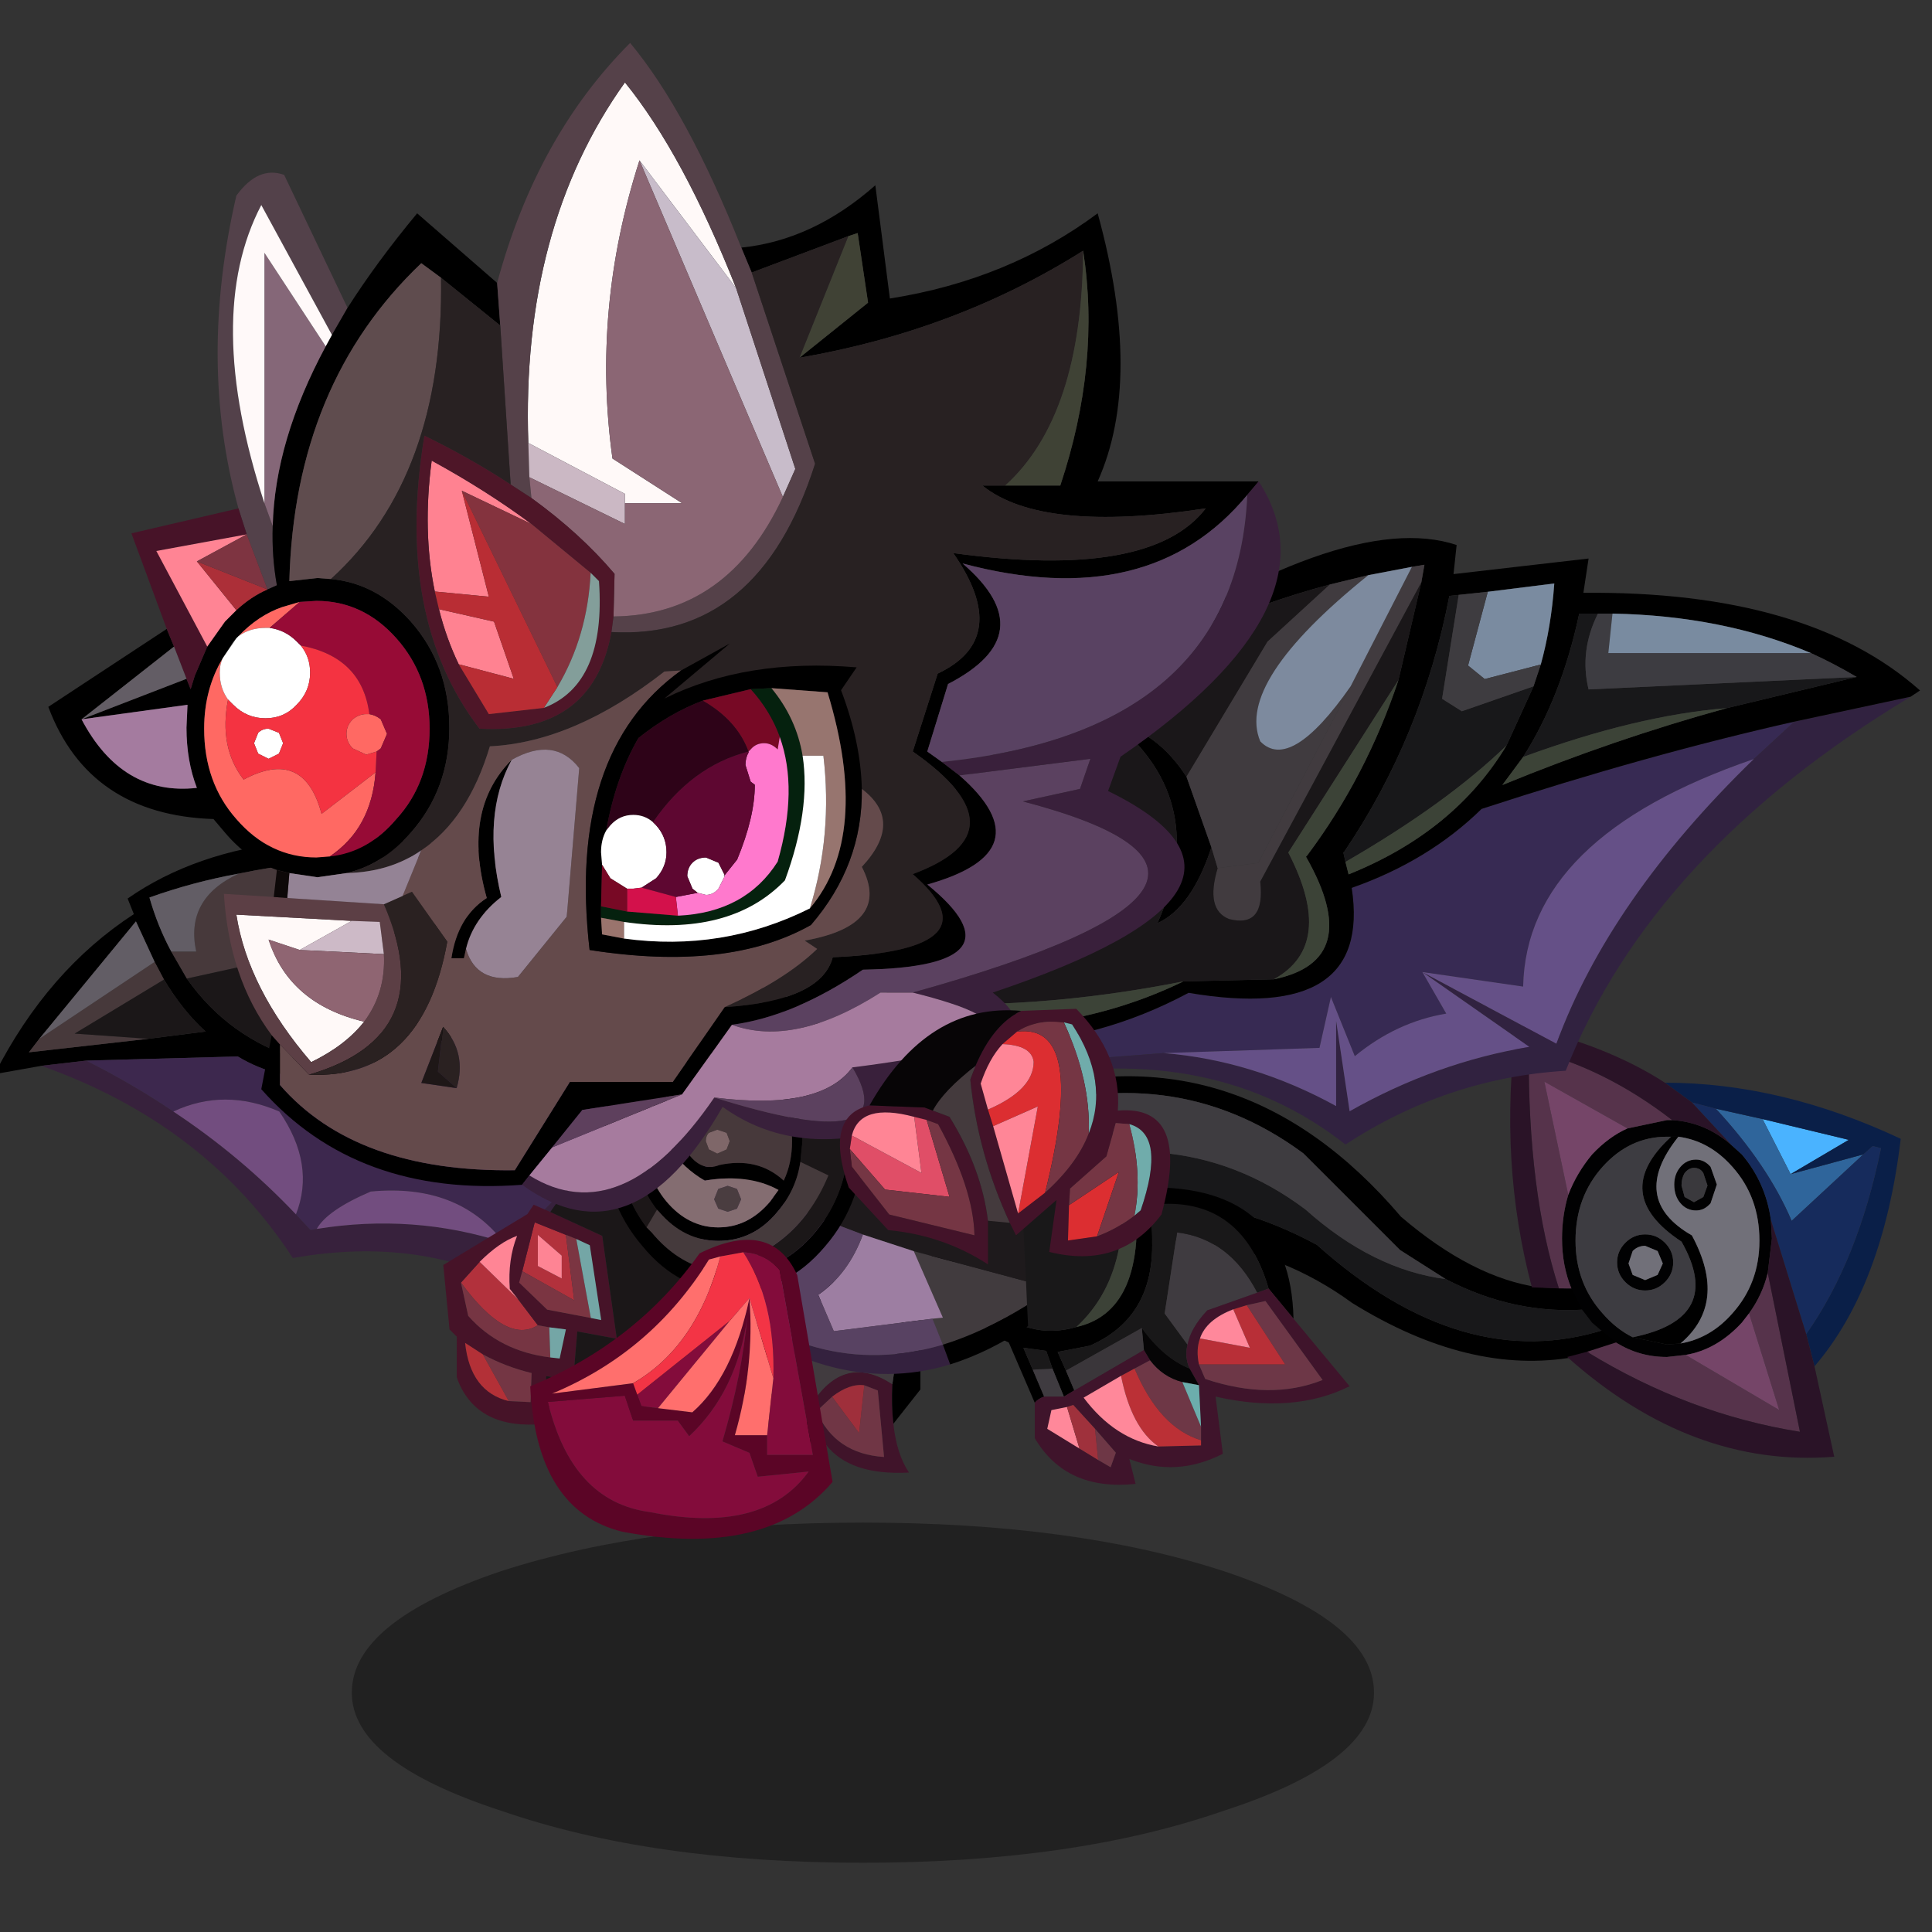 <svg xmlns:ffdec="https://www.free-decompiler.com/flash" xmlns:xlink="http://www.w3.org/1999/xlink" ffdec:objectType="frame" height="90" width="90" xmlns="http://www.w3.org/2000/svg"><rect width="100%" height="100%" fill="#333333" stroke="none"/><use ffdec:characterId="30" height="86.05" transform="translate(-1.85 2)" width="92.3" xlink:href="#a"/><defs><g id="a" transform="translate(1.85 -2)"><use ffdec:characterId="1" height="9.8" transform="matrix(.858 0 0 1.617 16.388 70.928)" width="55.5" xlink:href="#b"/><use ffdec:characterId="8" height="37.3" transform="translate(46 37.368) scale(.968)" width="44.25" xlink:href="#c"/><use ffdec:characterId="10" height="29.2" transform="translate(40.8 25.05) scale(.968)" width="50.25" xlink:href="#d"/><use ffdec:characterId="12" height="22.7" transform="translate(42.3 47.2) scale(.968)" width="21.25" xlink:href="#e"/><use ffdec:characterId="14" height="21.75" transform="translate(-.25 39.05) scale(.968)" width="36.5" xlink:href="#f"/><use ffdec:characterId="16" height="14.65" transform="translate(20.65 52.2) scale(.968)" width="15.45" xlink:href="#g"/><use ffdec:characterId="18" height="9.45" transform="translate(34.6 59.45) scale(.968)" width="8.55" xlink:href="#h"/><use ffdec:characterId="20" height="15.75" transform="translate(32.55 48.75) scale(.968)" width="15.85" xlink:href="#i"/><use ffdec:characterId="22" height="26.7" transform="translate(24.7 45.85) scale(.968)" width="16.05" xlink:href="#j"/><use ffdec:characterId="27" height="56.25" transform="translate(2.25 2) scale(.968)" width="59.3" xlink:href="#k"/><use ffdec:characterId="29" height="12.5" transform="translate(39.15 46.8) scale(.968)" width="15.85" xlink:href="#l"/></g><g id="m" fill-rule="evenodd"><path d="M28.95 11.2q-3.55.3-6.9-1.45l-2.2-1.4L15.2 3.7Q8.9-.95.8 1.85L1.45.8q10.7-3.15 18.45 5.95 3.45 2.95 6.65 3.4l1.3.05h.6l.5 1M1.15 8.1q7-4.15 14.7 0 7.05 6.3 13.95 4.05l.8.65-1.4.45-.95.25q-5.05.9-10.7-2.6-6.5-4.75-15.85-2.05l-.55-.75" transform="translate(0 2.5)"/><path d="M22.05 9.75q3.35 1.75 6.9 1.45l.5.65.35.3Q22.9 14.4 15.85 8.1q-7.7-4.15-14.7 0Q.15 6.65 0 5.15q8.85-3.6 15.3 1.25 3.25 2.9 6.75 3.35" fill="#18181a" transform="translate(0 2.5)"/><path d="M.8 1.85Q8.9-.95 15.2 3.7l4.65 4.65 2.2 1.4q-3.5-.45-6.75-3.35Q8.85 1.55 0 5.15q-.1-1.65.8-3.3" fill="#3e3c40" transform="translate(0 2.5)"/><path d="M32.95 2.1q1.6.1 2.85 1.2l.5.45q1.15 1.35 1.4 3.15l.05.9-.2 1.65q-.25 1.05-.9 1.95l-.35.45q-1.2 1.3-2.7 1.55l-.9.1q-1.35 0-2.45-.7l-.8-.65-.35-.3-.5-.65-.5-1q-.45-1.1-.45-2.4 0-1.1.3-2.1.4-1.05 1.15-1.95.8-.85 1.7-1.25l1.9-.4h.25m-.05.8h-.2q-1.8 0-3.1 1.45T28.3 7.9q0 2.05 1.3 3.5.65.75 1.45 1.15l1.65.35.65-.05q1.45-.25 2.5-1.45 1.3-1.45 1.3-3.5 0-2.1-1.3-3.55-1.1-1.25-2.6-1.45h-.35m.65 1.75q-.15.25-.15.6l.15.55.45.25.45-.25.2-.55-.2-.6Q34.3 4.4 34 4.4q-.25 0-.45.25m-.2-.3q.3-.35.75-.35.4 0 .7.35l.3.85-.3.9q-.3.35-.7.35-.45 0-.75-.35t-.3-.9q0-.5.3-.85m-1.1 4.05-.6-.25q-.35 0-.6.25l-.2.6.2.55.6.25.6-.25.25-.55-.25-.6m.35-.4q.4.4.4.95 0 .55-.4.95-.4.4-.95.4-.55 0-.95-.4-.4-.4-.4-.95 0-.55.4-.95.4-.4.95-.4.55 0 .95.4" fill="#010102" transform="translate(0 2.5)"/><path d="M32.9 2.9h.35q-2.4 3 .65 4.75 1.75 3.25-.55 5.2l-.65.05-1.65-.35q4.45-.9 2.35-4.6-3.5-2.3-.5-5.05" transform="translate(0 2.5)"/><path d="M31.05 12.55q-.8-.4-1.45-1.15-1.3-1.45-1.3-3.5 0-2.1 1.3-3.55 1.3-1.45 3.1-1.45h.2q-3 2.75.5 5.05 2.1 3.7-2.35 4.6M32.6 8q-.4-.4-.95-.4-.55 0-.95.4-.4.4-.4.95 0 .55.4.95.4.4.95.4.55 0 .95-.4.4-.4.4-.95 0-.55-.4-.95" fill="#3d3c41" transform="translate(0 2.5)"/><path d="M33.55 4.65q.2-.25.45-.25.3 0 .45.25l.2.6-.2.55-.45.25-.45-.25-.15-.55q0-.35.15-.6" fill="#3a393d" transform="translate(0 2.5)"/><path d="M33.25 2.9q1.5.2 2.6 1.45 1.3 1.45 1.3 3.55 0 2.05-1.3 3.5-1.05 1.2-2.5 1.45 2.3-1.95.55-5.2-3.05-1.75-.65-4.75m.1 1.45q-.3.35-.3.85 0 .55.3.9t.75.35q.4 0 .7-.35l.3-.9-.3-.85Q34.5 4 34.1 4q-.45 0-.75.35m-1.1 4.05.25.6-.25.55-.6.25-.6-.25-.2-.55.2-.6q.25-.25.6-.25l.6.25" fill="#717079" transform="translate(0 2.5)"/><path d="M38.65 4.7 37.3 2.05l4.15 1-2.8 1.65" fill="#4ab3ff" transform="translate(0 2.5)"/><path d="m37.3 2.05 1.35 2.65 3.5-.95-3.45 3.2q-1.15-2.7-3.65-5.4l2.25.5" fill="#2f659b" transform="translate(0 2.5)"/><path d="m38.65 4.7 2.8-1.65-4.15-1-2.25-.5-1.15-.3L32.6.3Q38.2.3 43.95 3q-.85 7.1-4.15 10.95l-.4-1.55q2.5-3.55 3.6-8.95l-.4-.1-.45.4-3.5.95" fill="#0a1f48" transform="translate(0 2.5)"/><path d="M35.05 1.55q2.5 2.7 3.65 5.4l3.45-3.2.45-.4.4.1q-1.1 5.4-3.6 8.95l-1.7-5.5q-.25-1.8-1.4-3.15l-.5-.45-1.9-2.05 1.15.3" fill="#162b5c" transform="translate(0 2.5)"/><path d="M32.95 2.1h-.25l-1.9.4-4-2.25 1.15 5.45q-.3 1-.3 2.1 0 1.3.45 2.4h-.6Q26 5.55 26.05-1.3q3.6.85 6.9 3.4m4.6 7.35 1.55 7.65q-5.35-.85-10.25-3.85l1.4-.45q1.1.7 2.45.7l.9-.1 4.5 2.65-1.45-4.65q.65-.9.9-1.95" fill="#56334b" transform="translate(0 2.5)"/><path d="M32.95 2.1q-3.3-2.55-6.9-3.4Q26 5.55 27.5 10.2l-1.3-.05q-1.6-6-.75-12.65 4.3.95 7.15 2.8l1.3.95 1.9 2.05q-1.25-1.1-2.85-1.2m4.75 4.8 1.7 5.5.4 1.55.95 4.35q-6.85.55-12.85-4.8l.95-.25q4.9 3 10.25 3.85l-1.55-7.65.2-1.65-.05-.9" fill="#2a1327" transform="translate(0 2.5)"/><path d="M27.95 5.7 26.8.25l4 2.25q-.9.4-1.7 1.25-.75.9-1.15 1.95m8.7 5.7 1.45 4.65-4.5-2.65q1.5-.25 2.7-1.55l.35-.45" fill="#754568" transform="translate(0 2.5)"/></g><g id="n" fill-rule="evenodd"><path d="m44.2 8.85-1.95 1.8Q31.3 14.4 31.15 21.6l-4.85-.7 1.15 2q-2.4.4-4.4 2.05L21.9 22.1l-.55 2.45-7.5.25-6.55.5-1.25-.95q4.7-.15 9-2.45 8.85 1.5 7.85-5.05 3.7-1.3 6.25-3.8 7.95-2.6 15.05-4.2" fill="#372a53"/><path d="m42.25 10.65 1.95-1.8 5.6-1.2q-12.45 7.5-16.6 18-5.7.35-10.6 3.55-6.3-4.95-15.55-3.2L3.6 24.25l2.45.1 1.25.95 6.55-.5q4.3.35 8.3 2.55v-4.1l.65 4.35q4.15-2.35 8.65-3.1l-5.15-3.6 6.45 3.45q2.55-6.95 9.5-13.7" fill="#312240"/><path d="M44.2 8.85q-7.1 1.6-15.05 4.2-2.55 2.5-6.25 3.8 1 6.55-7.85 5.05-4.3 2.3-9 2.45l-2.45-.1-1.65-.2-.55-.6q7.55.75 13.4-2.1l4.35-.1q4.4-.9 1.55-5.9l.05-.05q2.85-3.8 4.4-8.45l1.1-4.7.15-.85-.6.1-2.1.4-1.85.45Q15.65 3.9 8.75 7.9l2.2-1.5q11.6-7.85 17-6.05l-.15 1.4L34.3 1l-.25 1.65q10.8-.1 16.2 4.7l-.45.3-5.6 1.2m-3.25-.65 6.25-1.5q-1.1-.65-2.2-1.15-4.25-1.8-9.55-1.9h-1.6q-.85 4-2.7 6.9l-1 1.35q5.35-2.2 10.8-3.7M32 6.1q.5-1.8.65-3.9l-3.2.4-1.4.15-.45.05q-1.3 6.75-5.05 12.3l-.05.05.1.45.15.6q5.1-2.05 7.6-6.2l1.3-2.85L32 6.1m-15.85 8.8q-.95 2.9-2.6 3.65 2.6-5.8-2.05-9.65 2.05.45 3.45 2.6l1.2 3.4"/><path d="m47.2 6.7-6.25 1.5q-4.35.35-9.8 2.35 1.85-2.9 2.7-6.9h.9q-.9 1.8-.45 3.65l12.9-.6M28.05 2.75l-.8 5 .95.6 3.45-1.2-1.3 2.85q-2.9 2.8-7.75 5.6l-.1-.45.05-.05Q26.3 9.55 27.6 2.8l.45-.05" fill="#18181a"/><path d="M34.75 3.65h.7l-.2 1.9H45q1.1.5 2.2 1.15l-12.9.6q-.45-1.85.45-3.65" fill="#3d3c41"/><path d="m25.8 1.4.6-.1-.15.85-7.75 14.4q.25 2.25-1.5 1.8-1.15-.45-.55-2.45l1.95-.25 4.45-8.5L25.8 1.4" fill="#413b3f"/><path d="M8.75 7.9q6.9-4 13.1-5.65l-3 2.75-3.9 6.5q-1.4-2.15-3.45-2.6 4.65 3.85 2.05 9.65 1.65-.75 2.6-3.65l.3 1q-.6 2 .55 2.45 1.75.45 1.5-1.8l7.75-14.4-1.1 4.7-5.3 8.3q2.3 4.45-.7 6.1l-4.35.1q-7.3 1.45-14.05 1-3.3-6.15 8-14.4V7.9" fill="#1a1719"/><path d="m21.85 2.25 1.85-.45q-6.4 5.15-5.2 8 1.45 1.5 4.35-2.65l-4.45 8.5-1.95.25-.3-1-1.2-3.4 3.9-6.5 3-2.75" fill="#403b3f"/><path d="m23.7 1.8 2.1-.4-2.95 5.75q-2.9 4.15-4.35 2.65-1.2-2.85 5.2-8" fill="#7d8a9e"/><path d="M35.45 3.65q5.3.1 9.55 1.9h-9.75l.2-1.9" fill="#798ba0"/><path d="m32 6.1-2.7.7-.8-.65.95-3.55 3.2-.4Q32.5 4.3 32 6.1" fill="#7a8ba0"/><path d="m29.45 2.6-.95 3.55.8.65 2.7-.7-.35 1.05-3.45 1.2-.95-.6.8-5 1.4-.15" fill="#3e3c40"/><path d="M25.15 6.85q-1.55 4.65-4.4 8.45l-.05.05q2.85 5-1.55 5.9 3-1.65.7-6.1l5.3-8.3M14.8 21.35q-5.85 2.85-13.4 2.1l-.65-1.1q6.75.45 14.05-1M40.95 8.2q-5.45 1.5-10.8 3.7l1-1.35q5.45-2 9.8-2.35M30.35 10q-2.5 4.15-7.6 6.2l-.15-.6q4.85-2.8 7.75-5.6" fill="#3c4337"/><path d="m13.85 24.8 7.5-.25.55-2.45 1.15 2.85q2-1.65 4.4-2.05l-1.15-2 4.85.7q.15-7.2 11.1-10.95-6.95 6.75-9.5 13.7L26.3 20.9l5.15 3.6q-4.5.75-8.65 3.1l-.65-4.35v4.1q-4-2.2-8.3-2.55" fill="#655087"/></g><g id="o" fill-rule="evenodd"><path d="M8.1 15.1q3.6-.8 2.75-7.25l.2.55q7.35-.35 7.5 6.3l-1.2-1.45q-1.35-4.65-5.9-4l.2.55q.65 4.65-2.9 6.2l-1.55.3.4.9.4.95-.5.3-.55-1.35-.3-.85-1.1-.15.45 1.05.55 1.3q-.3.1-.45.3l-1.25-2.9Q1.8 14.45 0 8.8l.2-.95q3.3 8.6 7.9 7.25"/><path d="M9.85 5.7q1.5 6.4-1.75 9.4Q3.5 16.45.2 7.85 3.75-6.7 9.85 5.7M7.6 17.2l-.4-.9 1.55-.3q3.55-1.55 2.9-6.2l-.2-.55q4.55-.65 5.9 4l-.55.2q-1.35-2.6-3.85-2.9l-.6 3.9 1.1 1.5q-.15.6.1 1.15-1.25-.5-2.3-1.95L7.6 17.2" fill="#191819"/><path d="m6.95 17.1.55 1.35h-.95L6 17.15l.95-.05m6.5-1.15-1.1-1.5.6-3.9q2.5.3 3.85 2.9l-2.4.85q-.8.85-.95 1.65" fill="#3f3b40"/><path d="m9.85 5.7 1 2.15q.85 6.45-2.75 7.25 3.25-3 1.75-9.4" fill="#3c4237"/><path d="m18.55 14.7 2.7 3.25q-2.7 1.35-6.45.5l.35 2.75q-2.25 1.15-4.5.25l.3 1.2Q7.6 23 6.1 20.45v-1.7q.15-.2.45-.3h.95l.5-.3 3.35-1.95.3.5-.75.4-.65.35-1.8 1.05q1.5 2 3.6 2.35l2.05-.05v-.9l-.1-2-.45-.8q-.25-.55-.1-1.15.15-.8.95-1.65l2.4-.85.55-.2 1.2 1.45m-10.9 4.25-.75.15-.2.9 1.55.95.9.55.6.35.25-.7L9 20l-1.05-1.15-.3.1M14 16.9l.3.7q3.15 1.05 5.65.05l-2.75-3.8-.9.2-.65.2q-1.3.5-1.6 1.4-.2.55-.05 1.25" fill="#3f142b"/><path d="m16.3 14.05.9-.2 2.75 3.8q-2.5 1-5.65-.05l-.3-.7h4.15l-1.85-2.85" fill="#6d3747"/><path d="M14 16.9q-.15-.7.05-1.25l2.4.45-.8-1.85.65-.2 1.85 2.85H14" fill="#b82f37"/><path d="m9 20 1 1.15-.25.7-.6-.35L9 20m4.2-2.25.9 2.15v.65q-2-.6-3.2-3.45l.75-.4q.6.8 1.55 1.05" fill="#6e3746"/><path d="M11.25 15.15q1.05 1.45 2.3 1.95l.45.8-.8-.15q-.95-.25-1.55-1.05l-.3-.5-.1-1.05" fill="#060506"/><path d="m8 18.15-.4-.95 3.65-2.05.1 1.05L8 18.15" fill="#3a363a"/><path d="m13.2 17.75.8.15.1 2-.9-2.15" fill="#6cadac"/><path d="M10.9 17.1q1.2 2.85 3.2 3.45v.25l-2.05.05q-1.3-.9-1.8-3.4l.65-.35" fill="#bb3036"/><path d="m6 17.15-.45-1.05 1.1.15.3.85-.95.05" fill="#1a191a"/><path d="M8.25 20.95 6.7 20l.2-.9.75-.15.6 2m2-3.5q.5 2.5 1.8 3.4-2.1-.35-3.6-2.35l1.8-1.05" fill="#ff889a"/><path d="m7.65 18.95.3-.1L9 20l.15 1.5-.9-.55-.6-2" fill="#9f313c"/><path d="M14.05 15.65q.3-.9 1.6-1.4l.8 1.85-2.4-.45" fill="#ff889b"/></g><g id="p" fill-rule="evenodd"><path d="m2.25 10.95-2.25.4q2.55-5 6.7-7.7l-.3-.75q6.45-4.5 18.7-2l.4.45q-7.25-1-13.75.35-2.2.4-4.3 1.15.4 1.4 1.05 2.6l.75 1.3q2 2.85 5.4 3.9L29.9 5.8l.9.9L16 11.55q-2.4.1-4.3-1.05l-7.3.2-2.15.25m-.1-1.3-.5.65 5.75-.65 2.75-.35q-1.1-1-2-2.5l-.45-.85L6.8 4 2.15 9.65"/><path d="m2.25 10.95 2.15-.25q2.2 1.1 4.2 2.45 3.25 2.15 5.9 4.95l.7.75.3-.05q4.65-.75 9 .65l.45.15q4.15-5.1 10.25-8.35l1.3 1.3q-6.45 2.7-11.15 9.2-4.8-2.65-11-1.55-4.2-6.45-12.1-9.25" fill="#37213c"/><path d="m9.25 6.75-.75-1.3h1.2Q9.15 2.9 11.75 1.7q6.5-1.35 13.75-.35l1.5 1.5-17.75 3.9M7.4 9.65l-5.75.65.5-.65 5.55-3.7.45.85-4.3 2.6 3.55.25" fill="#47393b"/><path d="M8.5 5.45q-.65-1.2-1.05-2.6 2.1-.75 4.3-1.15-2.6 1.2-2.05 3.75H8.5m-.8.5-5.55 3.7L6.8 4l.9 1.95" fill="#625d65"/><path d="m29.9 5.8-15.25 4.85q-3.4-1.05-5.4-3.9L27 2.85l2.9 2.95M7.4 9.65 3.85 9.4l4.3-2.6q.9 1.5 2 2.5l-2.75.35" fill="#1b1718"/><path d="m4.4 10.7 7.3-.2q1.9 1.15 4.3 1.05L30.8 6.7l4.4 4.55q-6.1 3.25-10.25 8.35l-.45-.15Q22.3 16.6 18.1 17q-2.1.9-2.6 1.8l-.3.05-.7-.75q.95-2.4-.8-4.95-2.65-1.15-5.1 0-2-1.35-4.2-2.45" fill="#3d284e"/><path d="M8.6 13.15q2.45-1.15 5.1 0 1.75 2.55.8 4.95-2.65-2.8-5.9-4.95m6.9 5.65q.5-.9 2.6-1.8 4.2-.4 6.4 2.45-4.35-1.4-9-.65" fill="#724d7f"/></g><g id="q" fill-rule="evenodd"><path d="m3.8 7.25.6-2.35 1.5.6.4 3.15-2.5-1.4m.75-1.75V7l1.15.6V6.5l-1.15-1M3.6 8.6l.95 1.25q-1.5.95-3.7-2.05l.9-1L3.6 8.6" fill="#b2313c"/><path d="m7.1 9.5.5.1L7.05 6l-.65-.3-.5-.2-1.5-.6-.6 2.35-.15.55L5 9.1l2.1.4m-2.2 4.25-.05.85q-3.2.3-4.15-2.1l-.05-.15V10.4l-.35-.35-.3-3.1L4.05 4.5l.3-.45.8.35 2.5 1.15.7 4.95-1.9-.35-.2 2.35-1.3-.2-.05 1.45m-.35-3.9L3.6 8.6l-.4-.5q-.1-1.4.35-2.55-.85.3-1.8 1.25l-.9 1 .35 1.6q1.5 1.7 3.95 2l.45.05.3-1.4-.8-.1-.55-.1m-2.65 1.4-.85-.55q.25 2.35 2.1 2.8l1.05.05.05-1.4q-1.25-.3-2.35-.9" fill="#461328"/><path d="M.85 7.8q2.2 3 3.7 2.05l.55.1.05 1.45q-2.45-.3-3.95-2L.85 7.8" fill="#763543"/><path d="m6.4 5.7.7 3.8L5 9.1 3.65 7.8l.15-.55 2.5 1.4-.4-3.15.5.2" fill="#7b3542"/><path d="M3.6 8.6 1.75 6.8q.95-.95 1.8-1.25Q3.1 6.7 3.2 8.1l.4.5" fill="#ff8595"/><path d="m4.55 5.5 1.15 1v1.1L4.55 7V5.5" fill="#fe8494"/><path d="m4.9 13.75.05-1.45 1.3.2.2-2.35 1.9.35-.7-4.95-2.5-1.15L8 .3l6.25-.3 1.2 8.55-6.65 6.1-3.9-.9" fill="#1b1718"/><path d="m6.4 5.7.65.3.55 3.6-.5-.1-.7-3.8M5.1 9.95l.8.1-.3 1.4-.45-.05-.05-1.45" fill="#74a6a6"/><path d="M3.15 13.5 1.9 11.25q1.1.6 2.35.9l-.05 1.4-1.05-.05" fill="#743644"/><path d="M3.15 13.5q-1.85-.45-2.1-2.8l.85.55 1.25 2.25" fill="#b33037"/></g><g id="r" fill-rule="evenodd"><path d="m4.3 5.8-.75.7q.9 2.05 3.25 2.2l-.3-3.2-.65-.25q-.7-.1-1.55.55m-.75 1.55-.3-1.1q1.6-2.6 3.95-1.05-.05 1.05.05 1.9.15 1.45.75 2.35-2.85.15-4-1.35l-.45-.75" fill="#40142a"/><path d="m5.85 5.25.65.25.3 3.2q-2.35-.15-3.25-2.2l.75-.7 1.3 1.75.25-2.3" fill="#703645"/><path d="m7.2 5.2.55-3.75-5.6-.35-1.4 4.05 2.8 2.2.45.75Q1.2 8 0 5.55L1.6 0l6.95.65v4.8L7.25 7.1q-.1-.85-.05-1.9"/><path d="M7.2 5.2Q4.85 3.65 3.25 6.25l.3 1.1-2.8-2.2 1.4-4.05 5.6.35L7.2 5.2" fill="#413b3f"/><path d="M4.3 5.8q.85-.65 1.55-.55l-.25 2.3L4.3 5.8" fill="#9f2f3b"/></g><g id="s" fill-rule="evenodd"><path d="m11.75 14.35-.5-1.25.5-.05-1.4-3.2 5.4 1.45.05 1.15q-2.1 1.3-4.05 1.9" fill="#413b3e"/><path d="M7.9 9.05Q3.95 7.6.25 5.55L.45 0l14.8 1.2.5 10.1-5.4-1.45-2.45-.8" fill="#1e1a1c"/><path d="m11.25 13.1-4.75.6-.75-1.75q1.45-1 2.15-2.9l2.45.8 1.4 3.2-.5.05" fill="#9d7ea2"/><path d="M0 11.2q5.5 5 11.75 3.15l.35.95Q6.15 17.1 0 11.85v-.65" fill="#34213e"/><path d="M7.9 9.05q-.7 1.9-2.15 2.9l.75 1.75 4.75-.6.5 1.25Q5.5 16.2 0 11.2l.25-5.65q3.7 2.05 7.65 3.5" fill="#584262"/><path d="m12.1 15.3-.35-.95q1.95-.6 4.05-1.9l.05 1Q14 14.7 12.1 15.3"/></g><g id="t" fill-rule="evenodd"><path d="m8.65 13.75 1.1.15q2.3 0 3.95-1.95 1.6-1.9 1.65-4.65-.05-2.75-1.65-4.65L12.45 1.5q-1.2-.8-2.7-.8-2.3 0-3.9 1.95Q4.2 4.55 4.2 7.3q0 2.55 1.4 4.4l.25.25q1.2 1.45 2.8 1.8m2.6-10.25.65.7q1.2 1.4 1.2 3.35l-.1 1q-.2 1.35-1.1 2.4-1.15 1.4-2.85 1.4-1.65 0-2.85-1.4l-.1-.1Q5 9.45 5 7.55 5 5.6 6.2 4.2q1.2-1.45 2.85-1.45 1.2 0 2.2.75m.7 6.4q-1.45-.8-3.55-.45-2.05-1.2-2.5-3.7-.35.8-.35 1.8 0 1.7 1 2.9 1.05 1.25 2.5 1.25t2.5-1.25l.4-.55m.25-.45q.4-.85.4-1.9 0-1.75-1.05-2.95-1.05-1.25-2.5-1.25T6.55 4.6l-.15.2q.95 4.6 2.7 3.9 1.85-.4 3.1.75m2-7.3q1.85 2.15 1.85 5.25 0 3.05-1.85 5.2-1.85 2.2-4.4 2.2-2.6 0-4.4-2.2-1.85-2.15-1.85-5.2 0-3.1 1.85-5.25Q7.2 0 9.8 0q2.55 0 4.4 2.15"/><path d="M5.6 11.7Q4.2 9.85 4.2 7.3q0-2.75 1.65-4.65Q7.45.7 9.75.7q1.5 0 2.7.8l-1.2 2q-1-.75-2.2-.75-1.65 0-2.85 1.45Q5 5.6 5 7.55q0 1.9 1.1 3.3l-.5.85" fill="#1c1718"/><path d="m12.45 1.5 1.25 1.15q1.6 1.9 1.65 4.65-.05 2.75-1.65 4.65-1.65 1.95-3.95 1.95l-1.1-.15q4.1-.7 5.7-4.55L13 8.55l.1-1q0-1.95-1.2-3.35l-.65-.7 1.2-2" fill="#1b1718"/><path d="M8.65 13.75q-1.6-.35-2.8-1.8l-.25-.25.5-.85.1.1q1.2 1.4 2.85 1.4 1.7 0 2.85-1.4.9-1.05 1.1-2.4l1.35.65q-1.6 3.85-5.7 4.55" fill="#453a3c"/><path d="M8.6 7.15q-.15.15-.15.4l.15.4.4.2.45-.2.15-.4-.15-.4L9 7l-.4.15m3.6 2.3Q10.95 8.3 9.1 8.7q-1.75.7-2.7-3.9l.15-.2q1.05-1.25 2.5-1.25t2.5 1.25q1.05 1.2 1.05 2.95 0 1.05-.4 1.9" fill="#47393b"/><path d="M8.6 7.15 9 7l.45.15.15.4-.15.4-.45.2-.4-.2-.15-.4q0-.25.15-.4" fill="#7f6769"/><path d="M9.95 9.85 9.5 9.7l-.45.15-.2.5.2.45.45.15.45-.15.2-.45-.2-.5m2 .05-.4.55q-1.05 1.25-2.5 1.25t-2.5-1.25q-1-1.2-1-2.9 0-1 .35-1.8.45 2.5 2.5 3.7 2.1-.35 3.55.45" fill="#846d71"/><path d="m9.95 9.85.2.5-.2.45-.45.15-.45-.15-.2-.45.2-.5.45-.15.45.15" fill="#4a3d40"/><path d="m12.85 14 1.7 9.95q-3.15 3.7-10.1 2.4-4.15-1-4.45-7 5.1-2.1 8.15-6.4 3.45-1.7 4.7 1.05m-2.6-1.1-1.1.2-.55.15Q5.85 17.7 1.05 19.7l3.9-.5.2.55.2.55.8.1 1.65.2q1.95-1.7 2.75-5.5.25 3.3-.7 6.6h1.55v.95h2.2l-1.6-8.9q-.7-.8-1.75-.85M4.95 21l-.4-1.2-3.7.3q1.15 4.8 4.9 5.3 5.45 1.1 7.65-1.95l-2.45.25-.4-1.15-1.3-.55q.95-3.25 1.2-6-.5 3.6-2.8 5.75L7.1 21H4.95" fill="#5b0526"/><path d="M10.25 12.9q1.05.05 1.75.85l1.6 8.9h-2.2v-.95l.3-2.75q.1-3.7-1.45-6.05m-4.1 7.5-.8-.1-.2-.55L9.6 16.2l-3.45 4.2m-1.2.6H7.1l.55.75q2.3-2.15 2.8-5.75-.25 2.75-1.2 6l1.3.55.4 1.15 2.45-.25q-2.2 3.05-7.65 1.95Q2 24.9.85 20.1l3.7-.3.4 1.2" fill="#830c3b"/><path d="M11.4 21.7H9.85q.95-3.3.7-6.6-.8 3.8-2.75 5.5l-1.65-.2 3.45-4.2.95-1.1 1.15 3.85-.3 2.75m-6.45-2.5-3.9.5q4.8-2 7.55-6.45l.55-.15Q8 17.45 4.95 19.2" fill="#ff6f6d"/><path d="m9.15 13.1 1.1-.2q1.55 2.35 1.45 6.05l-1.15-3.85-.95 1.1-4.45 3.55-.2-.55q3.05-1.75 4.2-6.1" fill="#f33445"/></g><g id="u" fill-rule="evenodd"><path d="m14.4 12.75-.75 1.3-3.4-6.25q-2.8 5.35.15 14.35l.4 1.1q-.05 1.45.2 2.85l-.45.2-1-2.65-.4-1.25q-1.95-7.05-.1-15.05 1.05-1.45 2.3-1l3.05 6.4" fill="#53414a"/><path d="M14.4 12.75q1.4-2.2 3.35-4.55l3.85 3.35.15 2.05-2.85-2.3-.95-.7q-6.1 5.8-6.35 15.3l1.35-.15.65.05q2.2.2 3.85 2.05 1.85 2.1 1.85 5.1 0 2.95-1.85 5.05-1.35 1.55-3.1 1.95l-1.4.2-1.35-.2-.6-.15q-1.4-.5-2.5-1.8l-.55-.65q-6-.2-7.95-5.4l5.7-3.75.35.85-4.45 3.5 5.05-1.95.2.5.2-.65.6-1.4.85-1.2.55-.55q.7-.65 1.5-1l.45-.2q-.25-1.4-.2-2.85.1-4.1 2.55-8.65l.3-.55.75-1.3M1.6 32.55q1.95 3.7 5.55 3.3-.5-1.3-.5-2.9l.05-1.1-5.1.7m31.75-22.7q3.45-.35 6.45-3l.7 5.45q5.7-.9 10-4.1 2.2 8 0 12.9h7.75l-.55.65q-4.7 5.7-13.7 3.3 3.95 3.4-.7 5.8l-1 3.25.7.5.85.65Q48 38.9 42.3 40.5q4.85 3.95-3.1 4.1-3.3 2.25-6.3 2.65l-2.4 3.35-4.8.75-1.45 1.8-1.1 1.35-.35.45q-7.95.6-12.55-4.6l.5-2.6.4.45v1.95q3.65 4.2 11.3 4.1L25.1 50h4.95l2.5-3.6q4.65-.3 5.2-2.4 8.05-.35 3.85-4 5.5-2.05 0-5.9l1.2-3.75q3.6-1.7.75-5.8 9.5 1.3 12.15-2.15-7.9 1.2-10.75-1.1h3.75q1.95-5.85 1.1-11.3-6.1 3.85-13.65 5.15l3.3-2.65-.5-3.35-.45.15-4.65 1.75-.5-1.2M22.3 34.5q-1.45 2.65-.5 6.6-1.35 1.05-1.7 2.5l-.1.45h-.6q.3-2 1.7-2.9-1.2-4.25 1.2-6.65M8.4 29.6q-.9 1.5-.9 3.4 0 2.6 1.55 4.35 1.6 1.85 3.85 1.85l.65-.05q1.85-.2 3.2-1.8 1.6-1.75 1.6-4.35 0-2.55-1.6-4.35-1.6-1.8-3.85-1.8l-.8.05-.85.25q-1.15.4-2.1 1.4l-.25.25-.5.8"/><path d="m33.1 11.8-4.65-6.15q-2.3 7.15-1.3 14.35l3.35 2.15h-2.75v-.45l-4.65-2.45Q22.75 8.9 27.75 1.9q2.8 3.45 5.35 9.9M15.2 47.1q-.9 1.15-2.55 1.95-3.05-3.55-3.6-7.1l5.55.3-2.5 1.4-1.5-.5q1 3.1 4.6 3.95" fill="#fff9f8"/><path d="m33.1 11.8 2.85 8.7-.6 1.35-6.9-16.2 4.65 6.15" fill="#c8bcca"/><path d="m21.75 13.6-.15-2.05Q23.5 4.5 28 0q2.75 3.3 5.35 9.85l.5 1.2 3.05 9.2q-2.7 8.5-9.8 8.1l.1-.75q5.5-.05 8.15-5.75l.6-1.35-2.85-8.7q-2.55-6.45-5.35-9.9-5 7-4.65 17.35l.05 1.65.1 1-1-.65-.5-7.65" fill="#554149"/><path d="m13.6 25.8-.65-.05-1.35.15q.25-9.5 6.35-15.3l.95.7q.15 9.55-5.3 14.5" fill="#5f4c4e"/><path d="m38.5 9.3.45-.15.5 3.35-3.3 2.65L38.5 9.3" fill="#404235"/><path d="M14.35 39.95q1.75-.4 3.1-1.95 1.85-2.1 1.85-5.05 0-3-1.85-5.1Q15.8 26 13.6 25.8q5.45-4.95 5.3-14.5l2.85 2.3.5 7.65Q20.35 20 18.1 18.9q-1.45 8.75 2.65 14.1 5.45.3 6.35-4.65 7.1.4 9.8-8.1l-3.05-9.2L38.5 9.3l-2.35 5.85Q43.7 13.85 49.8 10q-.05 7.95-3.75 11.3h-1.1q2.85 2.3 10.75 1.1-2.65 3.45-12.15 2.15 2.85 4.1-.75 5.8l-1.2 3.75q5.5 3.85 0 5.9 4.2 3.65-3.85 4-.55 2.1-5.2 2.4 2.9-1.3 4.45-2.8l-.6-.4q4.2-.75 2.75-3.55 2.05-2.2 0-3.75.05 3.65-2.45 6.55-4 2.25-10.65 1.2-1.1-9.5 4.4-13.45l-.8.05q-4.35 3.4-8.4 3.6-1.05 3.5-3.3 5-1.5 1.05-3.6 1.1" fill="#282122"/><path d="M58.25 21.1q3.9 6-6.65 13.25L51 36q9.5 4.65-5.55 9.7 4.05 3.15-5.4 4.9v1.8q-4.4 1.1-7.6-1.2-4.35 7.6-9.65 3.75l.35-.45q4.45 2.75 8.9-3.75 9.25 2.9 6.65-1.45 11.6-1.45 2.9-3.6 19.6-5.45 5.3-9.2l2.75-.6.5-1.45-6.3.8-.85-.65q14.2-1.45 14.7-12.85l.55-.65" fill="#39203b"/><path d="m43 34.6-.7-.5 1-3.25q4.65-2.4.7-5.8 9 2.4 13.7-3.3-.5 11.4-14.7 12.85" fill="#594262"/><path d="m43.85 35.25 6.3-.8-.5 1.45-2.75.6q14.3 3.75-5.3 9.2h-1.55q-4.15 2.65-7.15 1.55 3-.4 6.3-2.65 7.95-.15 3.1-4.1 5.7-1.6 1.55-5.25" fill="#5b4160"/><path d="M49.8 10q.85 5.45-1.1 11.3h-2.65q3.7-3.35 3.75-11.3" fill="#3f4235"/><path d="M41.6 45.7q8.7 2.15-2.9 3.6-1.55 2.1-6.65 1.45-4.45 6.5-8.9 3.75l1.1-1.35 6.25-2.55 2.4-3.35q3 1.1 7.15-1.55h1.55" fill="#a67b9e"/><path d="m32.55 46.4-2.5 3.6H25.1l-2.65 4.25q-7.65.1-11.3-4.1V48.2l1.4 1.45q5.45.25 6.65-6.4l-1.7-2.4-.45.2.9-2.2q2.25-1.5 3.3-5 4.05-.2 8.4-3.6l.8-.05q-5.5 3.95-4.4 13.45 6.65 1.05 10.65-1.2 2.5-2.9 2.45-6.55 2.05 1.55 0 3.75 1.45 2.8-2.75 3.55l.6.4q-1.55 1.5-4.45 2.8M20.1 43.6q.5 1.7 2.5 1.35l2.35-2.9.6-7.15q-1.2-1.55-3.25-.4-2.4 2.4-1.2 6.65-1.4.9-1.7 2.9h.6l.1-.45M19 47.35l-1.05 2.7 1.7.25q.5-1.7-.65-2.95" fill="#644a4b"/><path d="m23.1 19.25 4.65 2.45v1.45l-4.6-2.25-.05-1.65" fill="#cbb8c4"/><path d="M35.35 21.85q-2.65 5.7-8.15 5.75l.05-2.05q-1.65-1.95-4-3.65l-.1-1 4.6 2.25v-1h2.75L27.15 20q-1-7.2 1.3-14.35l6.9 16.2" fill="#8b6674"/><path d="m23.25 23.15-3.35-1.6 1.3 5.1-2.6-.25q-.6-2.9-.15-6.3 2.65 1.45 4.8 3.05m-4.45 4.1 2.65.6.95 2.75-2.65-.7q-.6-1.25-.95-2.65" fill="#ff8291"/><path d="m27.2 27.6-.1.75q-.9 4.95-6.35 4.65-4.1-5.35-2.65-14.1 2.25 1.1 4.15 2.35l1 .65q2.35 1.7 4 3.65l-.05 2.05m-3.95-4.45q-2.15-1.6-4.8-3.05-.45 3.4.15 6.3l.2.85q.35 1.4.95 2.65l1.45 2.4 2.65-.3q3-1.15 2.65-6.1l-.4-.4-2.85-2.35" fill="#4e1628"/><path d="m19.9 21.55 3.35 1.6 2.85 2.35q-.15 3.05-1.6 5.5l-4.6-9.45" fill="#84333e"/><path d="M24.5 31q1.45-2.45 1.6-5.5l.4.4q.35 4.95-2.65 6.1l.65-1" fill="#839e9a"/><path d="m18.6 26.4 2.6.25-1.3-5.1L24.5 31l-.65 1-2.65.3-1.45-2.4 2.65.7-.95-2.75-2.65-.6-.2-.85" fill="#b92d34"/><path d="M22.3 34.5q2.05-1.15 3.25.4l-.6 7.15-2.35 2.9q-2 .35-2.5-1.35.35-1.45 1.7-2.5-.95-3.95.5-6.6" fill="#968394"/><path d="m7.65 29.05-.6 1.4-.2.65-.2-.5-.6-1.55-.35-.85L4 23.6l5.15-1.2.4 1.25-4.35.8 2.45 4.6" fill="#471328"/><path d="M13.35 14.6q-2.45 4.55-2.55 8.65l-.4-1.1V10.1l2.95 4.5" fill="#856778"/><path d="m13.65 14.05-.3.55-2.95-4.5v12.05q-2.95-9-.15-14.35l3.4 6.25" fill="#fff9f9"/><path d="m9.05 27.3-.55.55-.85 1.2-2.45-4.6 4.35-.8-2.4 1.3 1.9 2.35" fill="#ff8494"/><path d="M6.65 30.6 1.6 32.55l4.45-3.5.6 1.55" fill="#635d65"/><path d="M8.4 29.6q-.15.3-.15.7 0 .75.4 1.3-.45 2.3.75 3.85 2.9-1.55 3.75 1.65l2.6-2q-.2 2.7-2.2 4.05l-.65.05q-2.25 0-3.85-1.85Q7.5 35.6 7.5 33q0-1.9.9-3.4m2.25-1.45h-.2q-.75 0-1.3.4.95-1 2.1-1.4l.85-.25-1.45 1.25m4.8 4.15q.3.05.55.25l.3.7-.3.7-.2.15-.5.15-.65-.3q-.3-.3-.3-.7 0-.4.3-.7.3-.25.65-.25h.15" fill="#ff6963"/><path d="M8.65 31.6q-.4-.55-.4-1.3 0-.4.15-.7l.65-.95.1-.1q.55-.4 1.3-.4h.2q.75.1 1.3.65l.2.2q.45.55.45 1.3 0 .9-.65 1.55-.6.65-1.5.65t-1.55-.65l-.25-.25m2.45 2.6-.5.25-.5-.25-.2-.5.2-.5q.2-.2.5-.2l.5.2.2.5-.2.5" fill="#fff"/><path d="m1.6 32.55 5.1-.7-.05 1.1q0 1.6.5 2.9-3.6.4-5.55-3.3" fill="#a47b9f"/><path d="M13.55 39.15q2-1.35 2.2-4.05l.05-1 .2-.15.3-.7-.3-.7q-.25-.2-.55-.25-.35-2.75-3.3-3.3l-.2-.2q-.55-.55-1.3-.65l1.45-1.25.8-.05q2.25 0 3.85 1.8t1.6 4.35q0 2.6-1.6 4.35-1.35 1.6-3.2 1.8" fill="#970b36"/><path d="M10.55 26.3q-.8.35-1.5 1l-1.9-2.35 3.4 1.35" fill="#ac2f38"/><path d="m15.75 35.1-2.6 2q-.85-3.2-3.75-1.65-1.2-1.55-.75-3.85l.25.25q.65.65 1.55.65t1.5-.65q.65-.65.65-1.55 0-.75-.45-1.3 2.95.55 3.3 3.3h-.15q-.35 0-.65.25-.3.3-.3.7 0 .4.3.7l.65.3.5-.15-.05 1m-4.65-.9.2-.5-.2-.5-.5-.2q-.3 0-.5.2l-.2.5.2.5.5.25.5-.25" fill="#f43341"/><path d="m9.55 23.65 1 2.65-3.4-1.35 2.4-1.3" fill="#7e3441"/><path d="M10.75 47.75Q8.7 45 8.45 40.95l2.4.15.65.05 4.65.3q2.75 6.35-3.6 8.2l-1.4-1.45-.4-.45m5.4-3.9-.2-1.55-1.35-.05-5.55-.3q.55 3.55 3.6 7.1 1.65-.8 2.55-1.95 1.05-1.4.95-3.25" fill="#5c3f45"/><path d="m14.6 42.25 1.35.05.2 1.55-4.05-.2 2.5-1.4" fill="#cdbac7"/><path d="m17.05 41.05.45-.2 1.7 2.4q-1.2 6.65-6.65 6.4 6.35-1.85 3.6-8.2l.9-.4m2.6 9.25-.9-.8.25-2.15q1.15 1.25.65 2.95" fill="#2a2121"/><path d="m11.6 39.95 1.35.2 1.4-.2q2.1-.05 3.6-1.1l-.9 2.2-.9.4-4.65-.3.1-1.2" fill="#948395"/><path d="m11 39.8.6.15-.1 1.2-.65-.05.15-1.3" fill="#0d0808"/><path d="M16.15 43.85q.1 1.85-.95 3.25-3.6-.85-4.6-3.95l1.5.5 4.05.2" fill="#8f6572"/><path d="m30.5 50.6-6.25 2.55 1.45-1.8 4.8-.75" fill="#5e405d"/><path d="m19 47.35-.25 2.15.9.8-1.7-.25 1.05-2.7" fill="#1e1717"/><path d="M38.7 49.3q2.6 4.35-6.65 1.45 5.1.65 6.65-1.45" fill="#5c415f"/><path d="M39.15 35.9q.05 3.65-2.45 6.55-4 2.25-10.65 1.2-1.1-9.5 4.4-13.45l2.35-1.3-3.15 2.65q3.95-1.95 9.25-1.5l-.75 1.1q.95 2.5 1 4.75m-4.35-4.85-1 .05-2.3.55q-1.6.6-3.1 1.8-1.1 1.9-1.55 4.45-.25.45-.25 1.05l.05.6-.05 2v.55l.05.8 1.05.2q4.75.65 8.95-1.45 2.95-3.5.85-10.4l-2.7-.2"/><path d="m33.8 31.1 1-.05q1.2 1.45 1.5 3.25.4 2.6-.85 6-2.65 2.75-7.75 2l-1.1-.2v-.55l1.25.25 2.45.2q3.25-.15 4.8-2.6 1-3.5.1-6-.45-1.25-1.4-2.3" fill="#05210e"/><path d="m34.8 31.05 2.7.2q2.1 6.9-.85 10.4 1.1-3.55.65-7.35h-1q-.3-1.8-1.5-3.25" fill="#97756f"/><path d="M26.85 37.9q.45-2.55 1.55-4.45 1.5-1.2 3.1-1.8 1.65.95 2.2 2.45-2.75.7-4.6 3.4-.4-.35-.95-.35-.65 0-1.1.5l-.2.25" fill="#2e0318"/><path d="M36.65 41.65q-4.2 2.1-8.95 1.45v-.8q5.1.75 7.75-2 1.25-3.4.85-6h1q.45 3.8-.65 7.35m-10-2.1-.05-.6q0-.6.25-1.05l.2-.25q.45-.5 1.1-.5.55 0 .95.35l.15.15q.5.55.5 1.3 0 .7-.5 1.25l-.7.45-.4.05h-.3l-.8-.5-.4-.65m5.9.55-.3.6q-.25.3-.6.3l-.4-.1-.25-.2-.25-.6q0-.4.25-.65t.65-.25l.6.25.3.6h-.05l.05.05" fill="#fff"/><path d="m31.5 31.65 2.3-.55q.95 1.05 1.4 2.3l-.1.6q-.3-.3-.65-.3-.4 0-.65.3l-.1.1q-.55-1.5-2.2-2.45" fill="#770925"/><path d="M35.2 33.4q.9 2.5-.1 6-1.55 2.45-4.8 2.6l-.1-.9 1.05-.2.4.1q.35 0 .6-.3l.3-.6v-.05l.6-.75q.85-2.05.85-3.6l-.2-.15-.25-.8q0-.35.15-.6v-.05l.1-.1q.25-.3.65-.3.35 0 .65.3l.1-.6" fill="#ff79cd"/><path d="M33.7 34.15q-.15.25-.15.6l.25.8.2.15q0 1.55-.85 3.6l-.6.75-.3-.6-.6-.25q-.4 0-.65.25t-.25.65l.25.6.25.2-1.05.2-1.65-.45.7-.45q.5-.55.5-1.25 0-.75-.5-1.3l-.15-.15q1.85-2.7 4.6-3.4v.05" fill="#5e0731"/><path d="m30.3 42-2.45-.2v-1.1h.3l.4-.05 1.65.45.1.9" fill="#d3114b"/><path d="m27.7 43.1-1.05-.2-.05-.8 1.1.2v.8" fill="#9a746d"/><path d="m26.6 41.55.05-2 .4.65.8.5v1.1l-1.25-.25" fill="#780925"/></g><g id="v" fill-rule="evenodd"><path d="M7.1 10.4v2.1q-2.15-1.4-4.8-1.65L.4 8.8q-1.2-3.45 1-3.95l2.65.1.4.15.8.3q1.55 2.5 1.85 5M8.7.3l2.65-.1q2.2 2.25 2 4.9 3.55-.3 2.1 5-2 2.65-5.4 1.8l.35-2.5-1.95 1.7-.3-.6Q6.6 7.15 6.25 3.6l.25-.65Q7.35.95 8.7.3m-8.15 6-.1.65.1.85 1.8 2.3 4.1 1Q6.4 8.85 4.7 5.75l-.55-.2-.6-.15q-2.6-.7-3 .9m13.35-.55-.65-.05-.45 1.6-1.75 1.55-.05.8-.05 1.7 1.4-.2q.95-.35 1.8-1l.3-.25q1.25-3.65-.55-4.15m-1.95.45q1-2.5-.8-5.25l-.4-.1Q9.4.7 8.5 1.3l-.7.6q-.65.7-1.05 1.9l.35 1.25.25.8 1.2 4.2 1.3-1q1.55-1.4 2.1-2.85" fill="#431329"/><path d="M13.9 5.75q1.8.5.55 4.15l-.3.25q.4-2.05-.25-4.4M10.75.85l.4.1q1.8 2.75.8 5.25.1-2.55-1.2-5.35" fill="#70acab"/><path d="m12.35 11.15-1.4.2.05-1.7 2.4-1.6-1.05 3.1m-2.5-2.1-1.3 1L9.5 4.9l-2.15.95-.25-.8q2.2-.95 2.2-2.3-.1-.8-1.5-.85l.7-.6q3.4-.45 1.35 7.75" fill="#dc2e31"/><path d="m8.55 10.05-1.2-4.2L9.5 4.9l-.95 5.15m-1.45-5L6.75 3.8q.4-1.2 1.05-1.9 1.4.05 1.5.85 0 1.35-2.2 2.3" fill="#ff8697"/><path d="m4.45 5.1-.4-.15-2.65-.1Q4.2-.1 8.7.3 7.35.95 6.5 2.95 4.95 4.15 4.45 5.1" fill="#070506"/><path d="m.45 6.95.1-.65L3.9 8.1l-.35-2.7.6.15 1.1 3.7-3.1-.35-1.7-1.95" fill="#e04e67"/><path d="m.45 6.95 1.7 1.95 3.1.35-1.1-3.7.55.2q1.7 3.1 1.75 5.35l-4.1-1-1.8-2.3-.1-.85M11 9.65l.05-.8L12.8 7.3l.45-1.6.65.05q.65 2.35.25 4.4-.85.65-1.8 1l1.05-3.1-2.4 1.6m.95-3.45q-.55 1.45-2.1 2.85Q11.9.85 8.5 1.3q.9-.6 2.25-.45 1.3 2.8 1.2 5.35" fill="#753644"/><path d="m3.55 5.4.35 2.7L.55 6.3q.4-1.6 3-.9" fill="#ff8595"/><path d="M7.1 10.4q-.3-2.5-1.85-5l-.8-.3q.5-.95 2.05-2.15l-.25.65q.35 3.55 1.9 6.9l-1.05-.1" fill="#443a3d"/></g><use ffdec:characterId="2" height="20.85" transform="translate(0 10.7)" width="43.95" xlink:href="#m" id="c"/><use ffdec:characterId="9" height="29.2" width="50.25" xlink:href="#n" id="d"/><use ffdec:characterId="11" height="22.7" width="21.25" xlink:href="#o" id="e"/><use ffdec:characterId="13" height="21.75" width="36.5" xlink:href="#p" id="f"/><use ffdec:characterId="15" height="14.65" width="15.45" xlink:href="#q" id="g"/><use ffdec:characterId="17" height="9.45" width="8.55" xlink:href="#r" id="h"/><use ffdec:characterId="19" height="15.75" width="15.85" xlink:href="#s" id="i"/><use ffdec:characterId="21" height="26.7" width="16.05" xlink:href="#t" id="j"/><use ffdec:characterId="23" height="56.25" width="59.3" xlink:href="#u" id="k"/><use ffdec:characterId="28" height="12.5" width="15.85" xlink:href="#v" id="l"/><path d="M27.75 0q0 2-8.15 3.4Q11.5 4.9 0 4.9q-11.5 0-19.65-1.5-8.1-1.4-8.1-3.4 0-2.05 8.1-3.5Q-11.5-4.9 0-4.9q11.5 0 19.6 1.4 8.15 1.45 8.15 3.5" fill-opacity=".349" fill-rule="evenodd" transform="translate(27.75 4.9)" id="b"/></defs></svg>